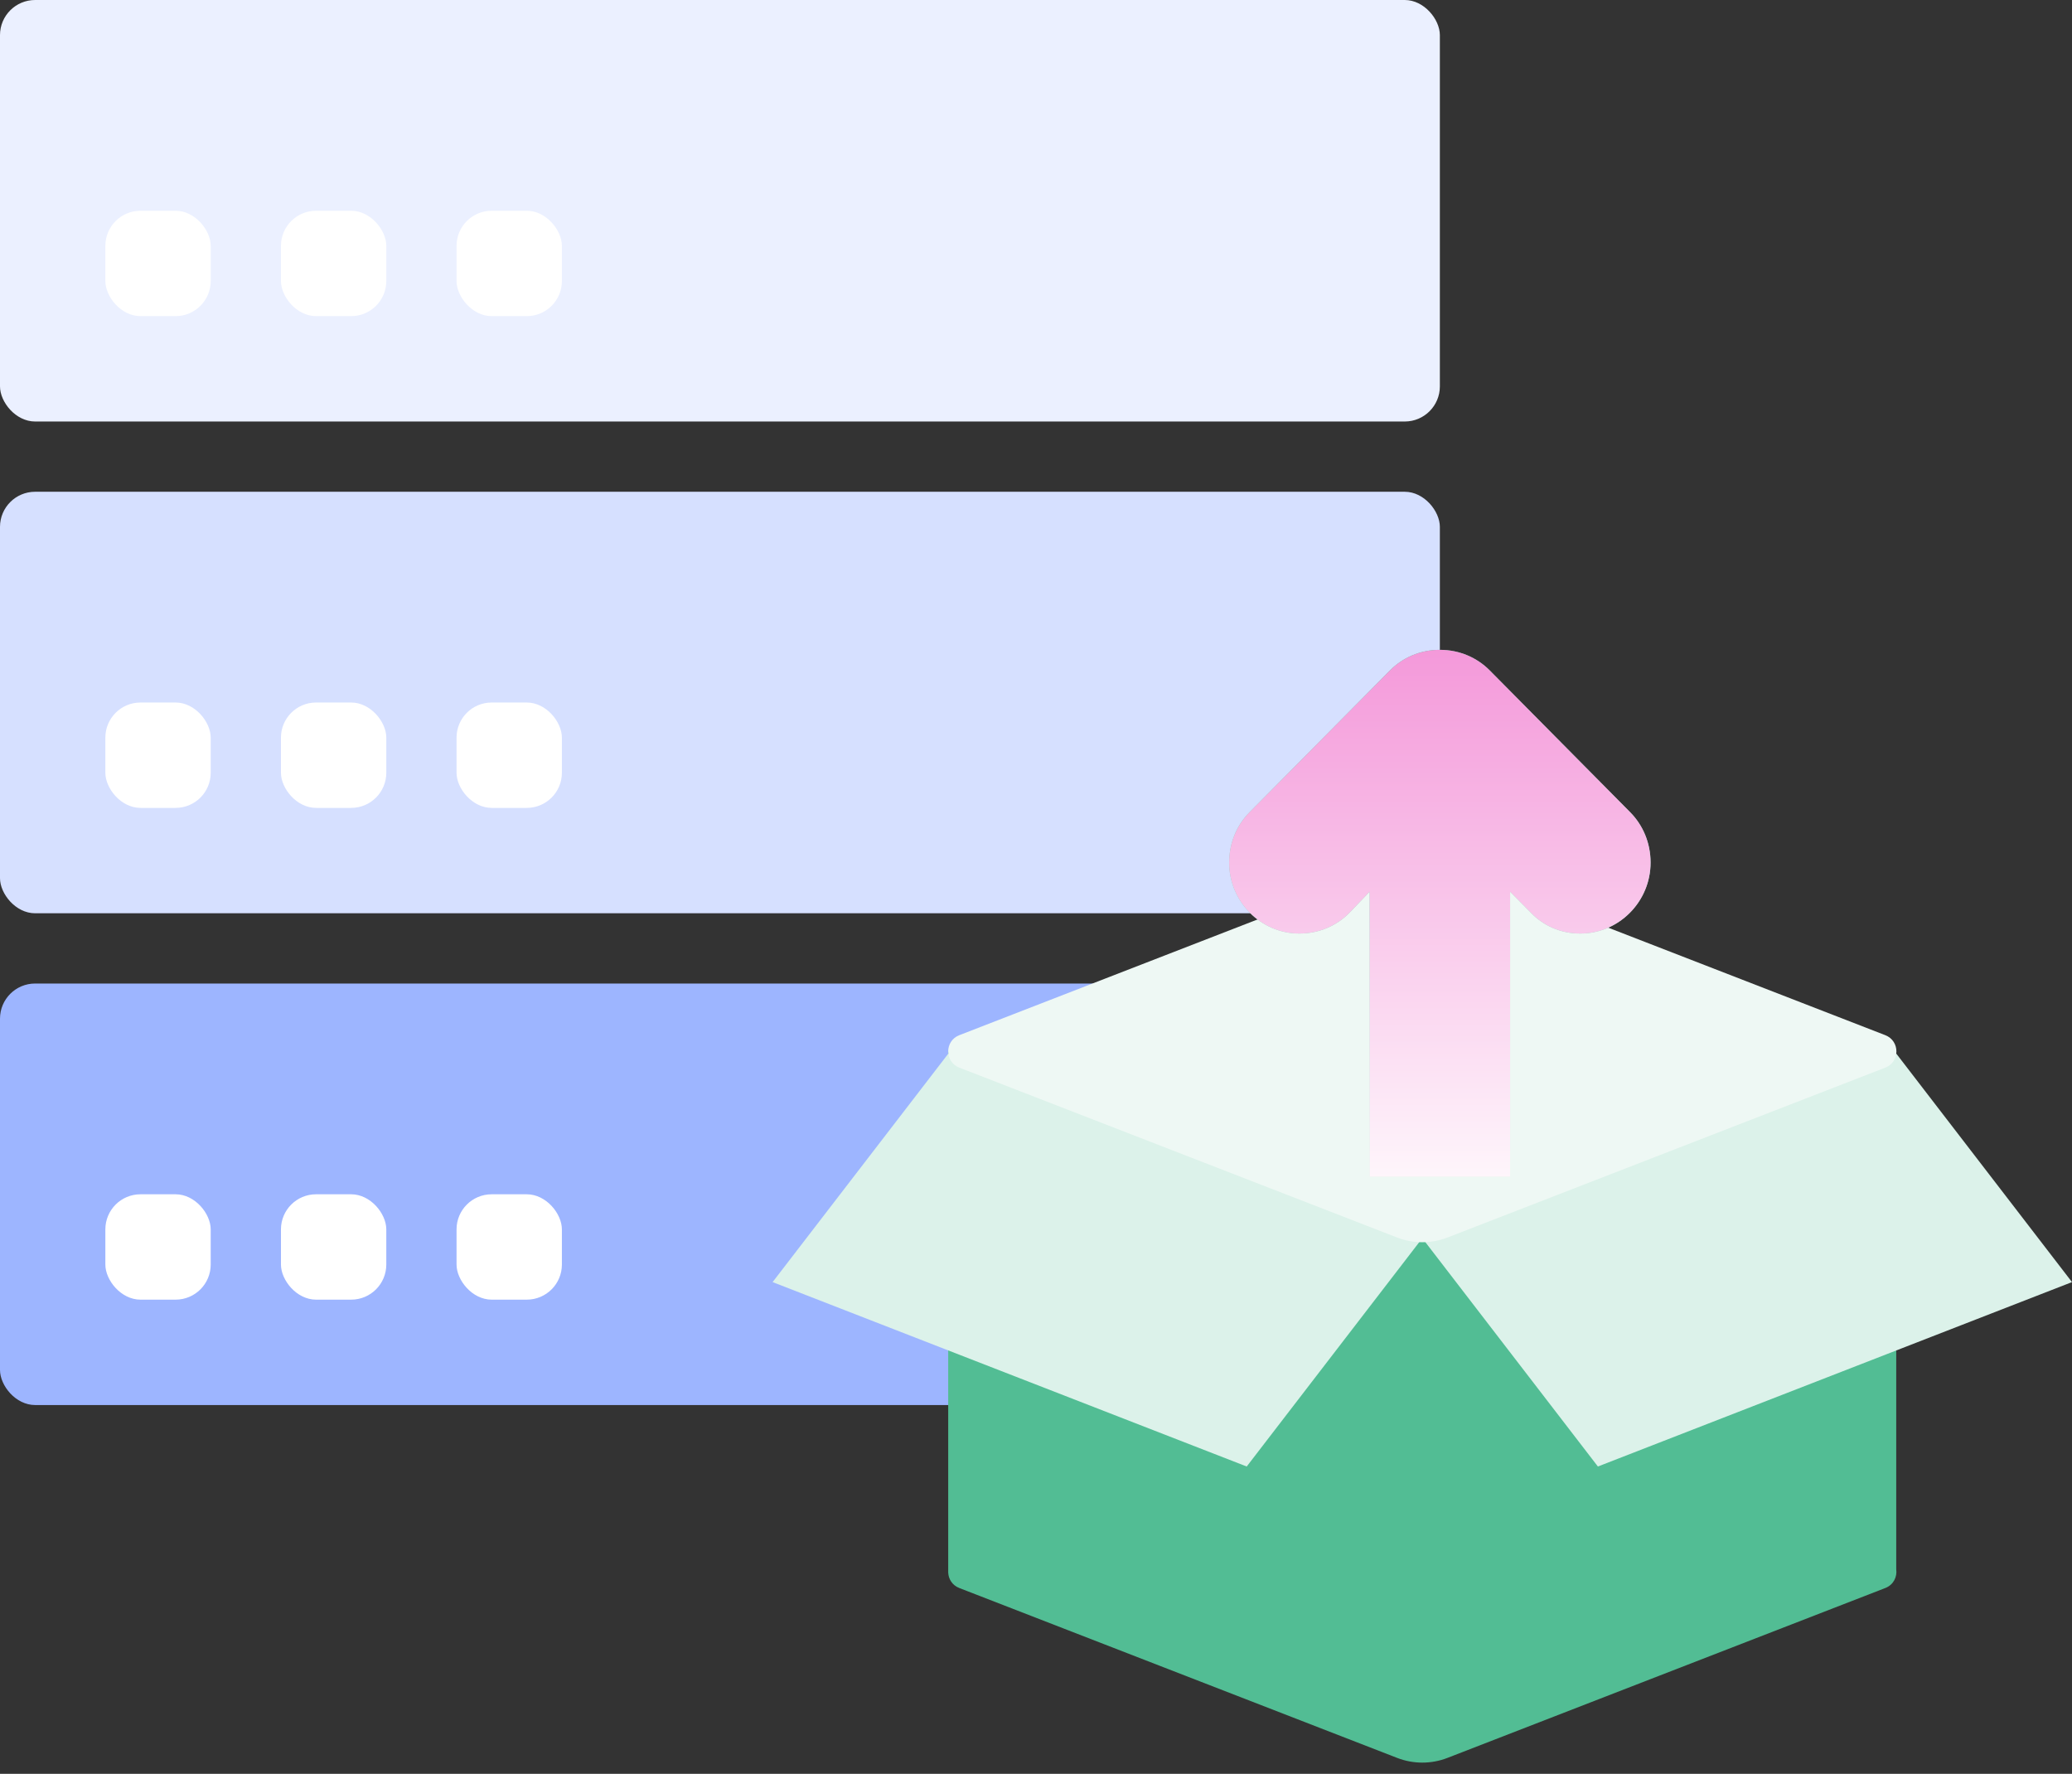 <svg class="ub-w_118px ub-h_101px ub-fill_none ub-box-szg_border-box" viewBox="0 0 118 101" xmlns="http://www.w3.org/2000/svg"><rect x="0" y="0" width="118" height="101" fill="#333333" stroke="none"/><rect y="56" width="82" height="24" rx="2" fill="#9DB5FF"></rect><rect x="6" y="68" width="6" height="6" rx="2" fill="white"></rect><rect x="16" y="68" width="6" height="6" rx="2" fill="white"></rect><rect x="26" y="68" width="6" height="6" rx="2" fill="white"></rect><rect y="28" width="82" height="24" rx="2" fill="#D6E0FF"></rect><rect x="6" y="40" width="6" height="6" rx="2" fill="white"></rect><rect x="16" y="40" width="6" height="6" rx="2" fill="white"></rect><rect x="26" y="40" width="6" height="6" rx="2" fill="white"></rect><rect width="82" height="24" rx="2" fill="#EBF0FF"></rect><rect x="6" y="12" width="6" height="6" rx="2" fill="white"></rect><rect x="16" y="12" width="6" height="6" rx="2" fill="white"></rect><rect x="26" y="12" width="6" height="6" rx="2" fill="white"></rect><path fill-rule="evenodd" clip-rule="evenodd" d="M79.566 50.755C80.488 50.397 81.512 50.397 82.434 50.755L106.503 60.092V59.865H107.99V89.352C108.05 89.776 107.842 90.235 107.367 90.419L82.434 100.091C81.512 100.449 80.488 100.449 79.566 100.091L54.633 90.419C54.229 90.262 54.019 89.908 54.001 89.544L54 89.506C54 89.499 54 89.491 54 89.483L54 59.865H55.487V60.096L79.566 50.755Z" fill="#52BD94"></path><path d="M54 60L81 70.5L71 83.5L44 73L54 60Z" fill="#DCF2EA"></path><path d="M108 60L81 70.5L91 83.5L118 73L108 60Z" fill="#DCF2EA"></path><path d="M79.566 49.268C80.488 48.91 81.512 48.91 82.434 49.268L107.367 58.941C108.211 59.268 108.211 60.462 107.367 60.789L82.434 70.462C81.512 70.819 80.488 70.819 79.566 70.462L54.633 60.789C53.789 60.462 53.789 59.268 54.633 58.941L79.566 49.268Z" fill="#EEF8F4"></path><path fill-rule="evenodd" clip-rule="evenodd" d="M86 67L86 50.771L87.16 51.942C87.88 52.71 88.88 53.154 90 53.154C92.2 53.154 94 51.337 94 49.115C94 47.985 93.56 46.975 92.84 46.248L84.84 38.171C84.12 37.444 83.12 37 82 37C80.88 37 79.88 37.444 79.16 38.171L71.16 46.248C70.44 46.975 70 47.985 70 49.115C70 51.337 71.8 53.154 74 53.154C75.12 53.154 76.12 52.71 76.84 51.983L78 50.771L78 66.999L86 67Z" fill="url(#paint0_linear)"></path><path fill-rule="evenodd" clip-rule="evenodd" d="M86 67L86 50.771L87.16 51.942C87.88 52.71 88.88 53.154 90 53.154C92.2 53.154 94 51.337 94 49.115C94 47.985 93.56 46.975 92.84 46.248L84.84 38.171C84.12 37.444 83.12 37 82 37C80.88 37 79.88 37.444 79.16 38.171L71.16 46.248C70.44 46.975 70 47.985 70 49.115C70 51.337 71.8 53.154 74 53.154C75.12 53.154 76.12 52.71 76.84 51.983L78 50.771L78 66.999L86 67Z" fill="url(#paint1_linear)"></path><defs><linearGradient id="paint0_linear" x1="82.571" y1="37" x2="82.571" y2="67" gradientUnits="userSpaceOnUse"><stop stop-color="#52BD94"></stop><stop offset="1" stop-color="#DCF2EA"></stop></linearGradient><linearGradient id="paint1_linear" x1="82" y1="37" x2="82" y2="67" gradientUnits="userSpaceOnUse"><stop stop-color="#F499DA"></stop><stop offset="1" stop-color="#FEF5FB"></stop></linearGradient></defs></svg>